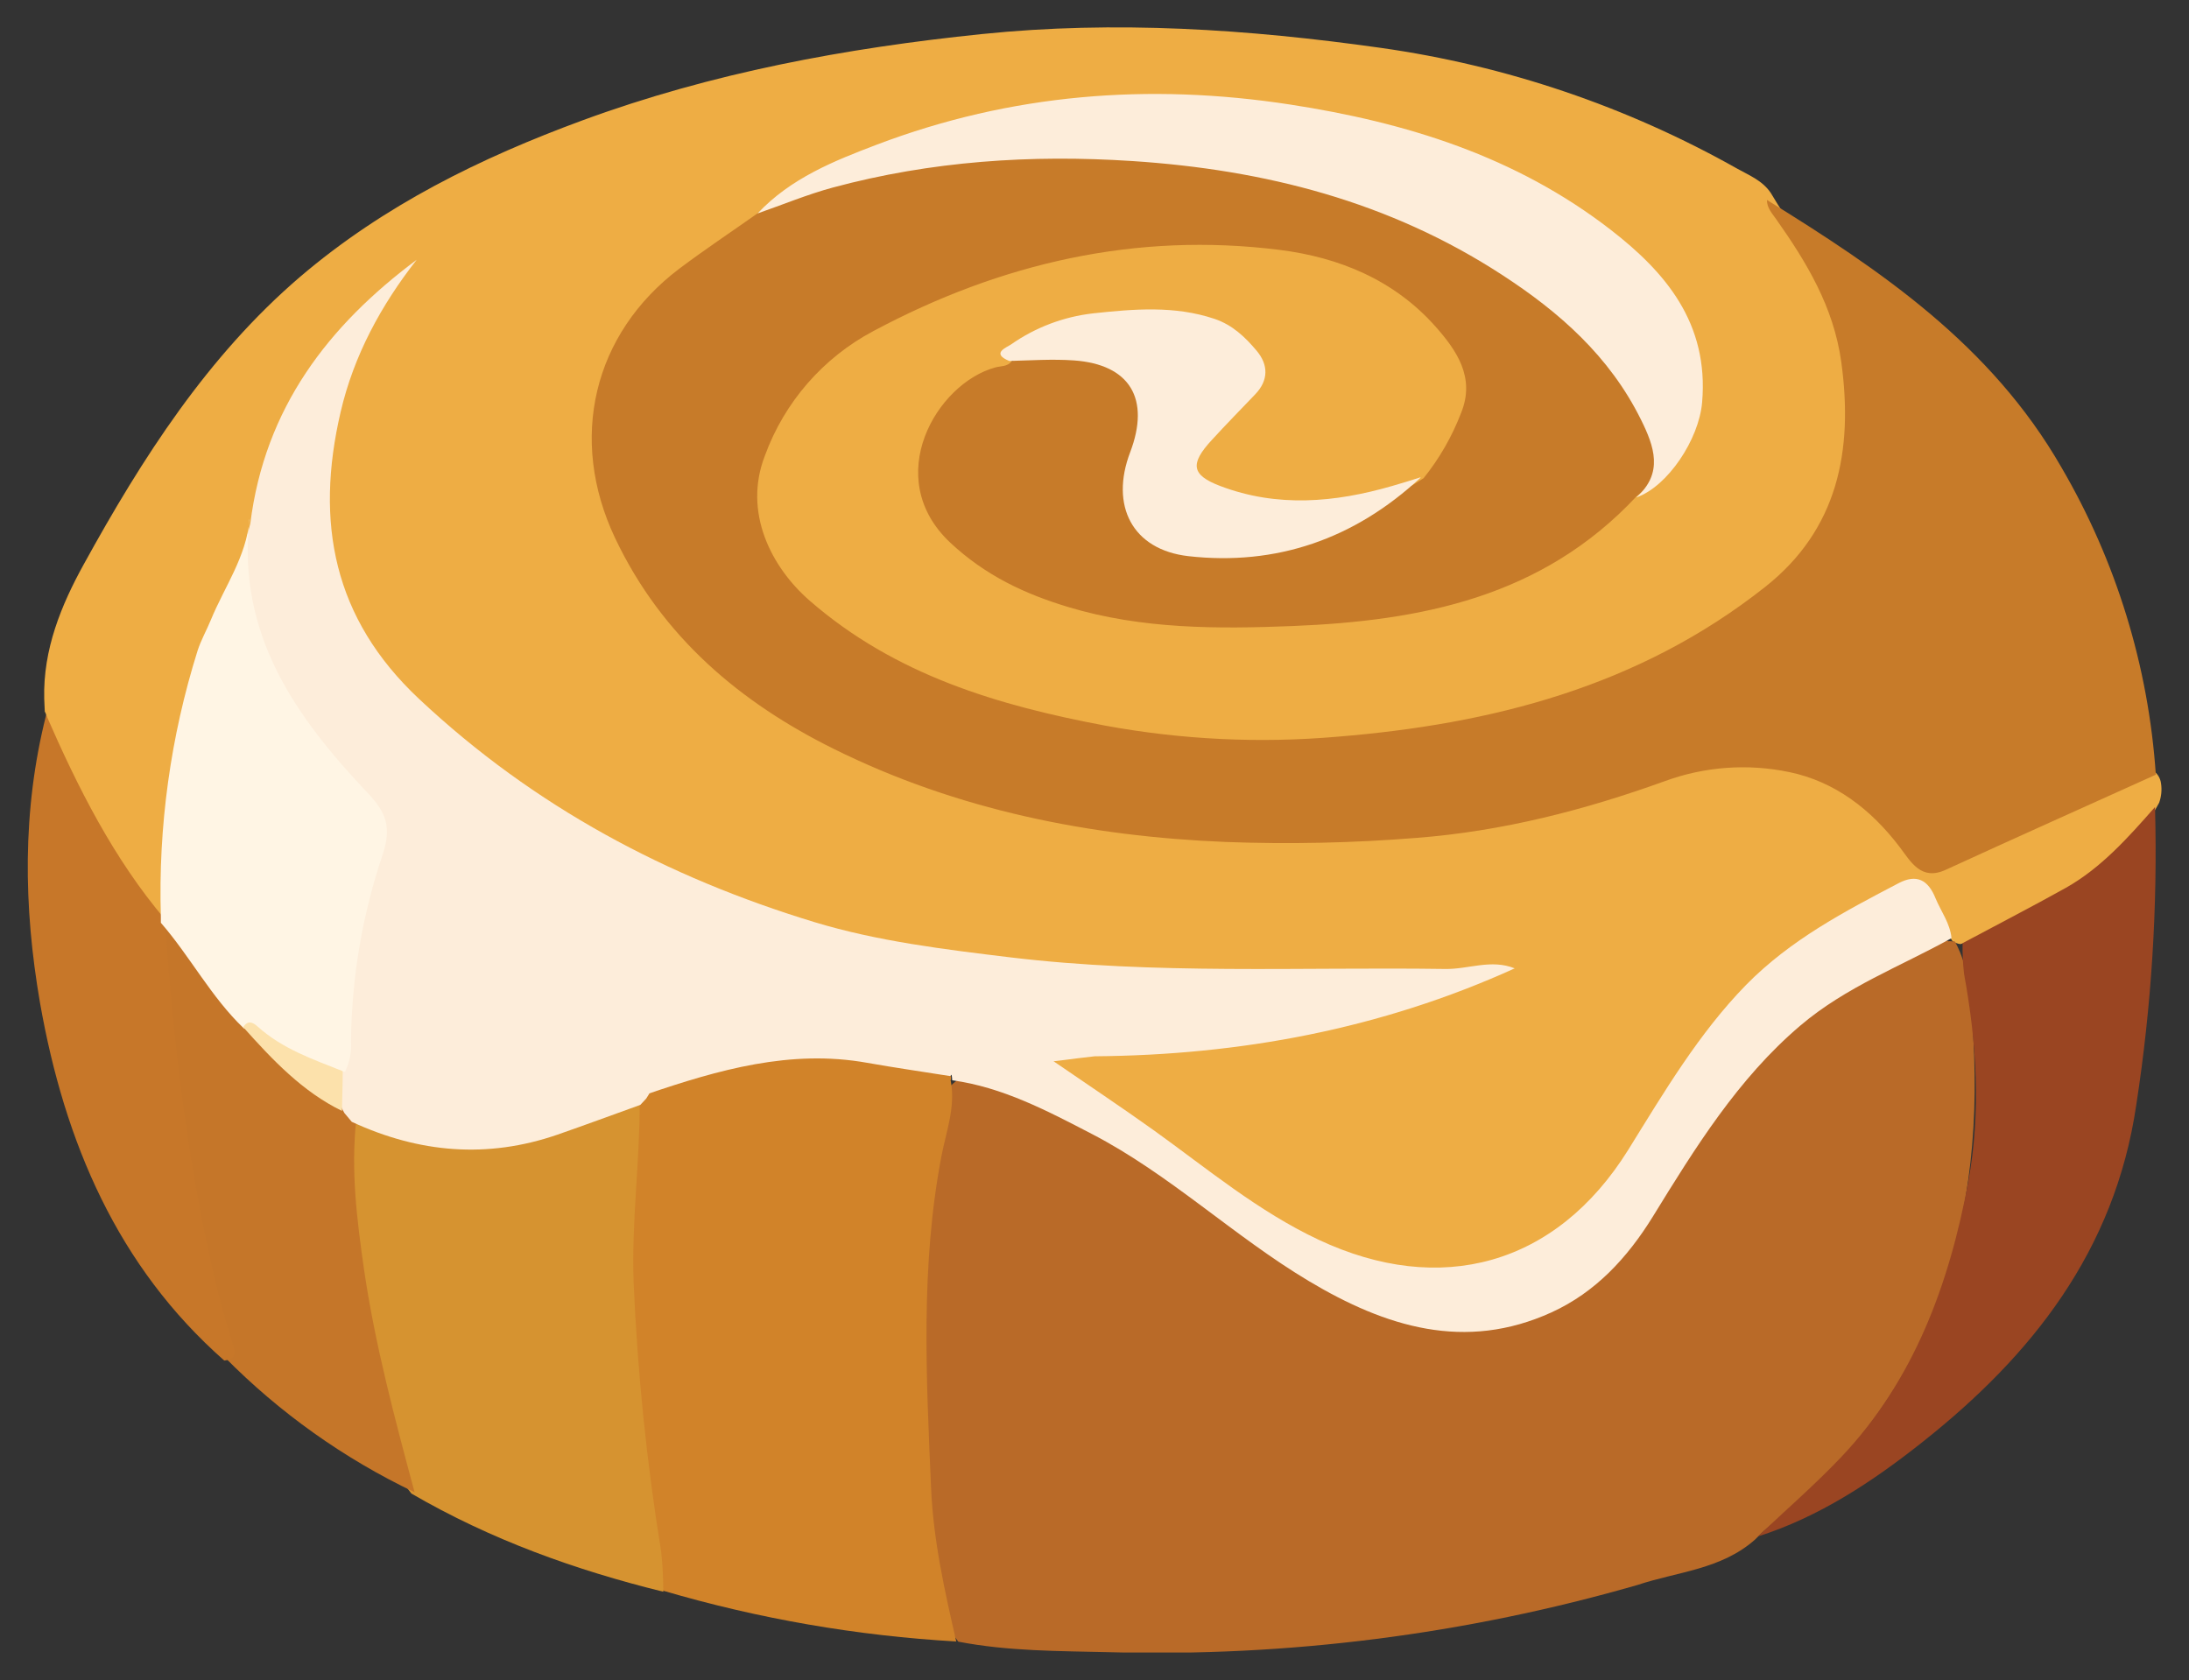 <svg xmlns="http://www.w3.org/2000/svg" xmlns:xlink="http://www.w3.org/1999/xlink" viewBox="0 0 396 304"><rect x="0" y="0" width="396" height="304" fill="#333333" stroke="none"/><defs><style>.cls-1,.cls-2{fill:none;}.cls-1{clip-rule:evenodd;}.cls-3{clip-path:url(#clip-path);}.cls-4{clip-path:url(#clip-path-2);}.cls-5{fill:#eead44;}.cls-6{clip-path:url(#clip-path-3);}.cls-7{isolation:isolate;}.cls-8{clip-path:url(#clip-path-5);}.cls-9{clip-path:url(#clip-path-6);}.cls-10{clip-path:url(#clip-path-7);}.cls-11{fill:#b96a28;}.cls-12{clip-path:url(#clip-path-8);}.cls-13{fill:#d18329;}.cls-14{clip-path:url(#clip-path-10);}.cls-15{fill:#d69330;}.cls-16{clip-path:url(#clip-path-12);}.cls-17{fill:#c57629;}.cls-18{clip-path:url(#clip-path-14);}.cls-19{clip-path:url(#clip-path-16);}.cls-20{clip-path:url(#clip-path-17);}.cls-21{clip-path:url(#clip-path-18);}.cls-22{fill:#c77729;}.cls-23{clip-path:url(#clip-path-19);}.cls-24{fill:#c77b29;}.cls-25{clip-path:url(#clip-path-21);}.cls-26{fill:#fdedda;}.cls-27{clip-path:url(#clip-path-23);}.cls-28{fill:#9a4522;}.cls-29{clip-path:url(#clip-path-25);}.cls-30{clip-path:url(#clip-path-27);}.cls-31{fill:#fff5e4;}.cls-32{clip-path:url(#clip-path-29);}.cls-33{clip-path:url(#clip-path-31);}.cls-34{clip-path:url(#clip-path-33);}.cls-35{clip-path:url(#clip-path-35);}.cls-36{fill:#fce1ab;}</style><clipPath id="clip-path" transform="translate(-958 -491)"><path class="cls-1" d="M966,617.41c-.23-8.94,3.12-17,7.15-24.3,10.6-19.27,22.41-37.68,39.11-52,15.24-13,32.72-21.56,51.08-28.32,23.43-8.62,47.72-13.1,72.32-15.63,24.11-2.48,48.11-.89,72.12,2.5a183.56,183.56,0,0,1,64.5,21.86c2.18,1.22,4.56,2.15,6.07,4.4,3.25,5.56,7.32,10.57,9.91,16.58,7.75,18,7.48,42.74-12.74,57.39-16.65,12-35.09,18.83-54.6,22.59-32.24,6.21-64,4.41-94.84-8.21a76.81,76.81,0,0,1-21.22-12.72c-13.75-11.83-14.75-27.64-2.83-41.5,6-7,13.33-11.61,21.39-15.34,15.66-7.24,32.23-10.65,49.13-11.7,14-.87,27.66,1.52,39.75,9.93l.45.31c13.71,9.84,14.89,21.75,3.42,34.52a53.55,53.55,0,0,1-33.32,3.71,18,18,0,0,1-5.49-2.09c-3.72-2.15-4.37-5.12-1.78-8.77,2.13-3,5-5.33,7.34-8.1,3.26-3.82,3.16-6-.27-9.53a13.4,13.4,0,0,0-7.49-4c-10.51-1.67-20.9-1.61-30.66,3.68-1.47.8-3.56,1.17-3.42,3.71-1.17,1.94-3.3,2.05-5,2.94-11.53,6-13.64,18.85-4.79,28.45,6.37,6.91,14.56,10.07,23.09,11.74,24.55,4.82,49,4.69,73-3.63,8.17-2.84,15.76-6.71,21.89-13.27a12.21,12.21,0,0,1,3.86-2.93c12.15-8,14.9-22.08,6.65-34.28-9.52-14.1-23.46-21.5-38.35-26.92a151.53,151.53,0,0,0-68.12-8.73c-19,1.95-37,6.65-53.53,16.93a12.2,12.2,0,0,0-3.79,3c-4.45,4.37-10,7-14.79,11-18.71,15.44-17.63,35.34-7.52,52.23,9.49,15.87,23.4,26.4,39.59,33.57,31.65,14,64.77,16.9,98.7,14.4,16.85-1.24,32.74-6,48.79-10.9,16.81-5.12,29.53-1.63,41.3,12.46,3.23,3.87,6.09,4.84,10.58,2.75,9.74-4.52,19.63-8.69,29.41-13.11,1.77-.81,3.48-1.94,5.57-1.59a3.31,3.31,0,0,1,1.32,2.25,7.18,7.18,0,0,1-.34,3.5c-3.63,6.85-9.19,11.69-15.53,15.39-6.57,3.83-13.07,8-20.4,10.19a3,3,0,0,1-1.49-.58c-6.32-9.85-6.26-9.72-16.53-4.62-14.65,7.27-25.26,19-34.05,33-5.18,8.23-9.87,16.89-17.52,23.11-14.2,11.55-29.49,11.3-45.37,4.81-9.54-3.91-17.84-10-26-16.39-6.15-4.79-12.56-9.15-19.06-13.36-1.78-1.15-4.48-2.21-4.2-4.6.35-2.9,3.39-1.82,5.31-2.3.86-.22,1.72-.47,2.59-.67a227,227,0,0,0,57.76-9.07,71.39,71.39,0,0,0,13-4.9c-3.38.94-6.81.88-10.24.88-16.52,0-33.05.57-49.54-.13-27.53-1.15-54.86-4-80.87-14.86-21.35-8.93-40.93-20.86-57.35-37.82-10.31-10.65-14.21-24.17-12.82-39.4a66.66,66.66,0,0,1,11.5-32.12A69.87,69.87,0,0,0,1004.3,585c-.36,5.32-2.56,9.88-4.88,14.53-7.48,15-9.81,31.32-10.65,48-.14,2.77.3,5.59-.69,8.28-1.61,2.24-2.89.58-3.79-.62a132.46,132.46,0,0,1-17.73-31.63c-.47-1.24.28-2.62-.46-3.81Z"/></clipPath><clipPath id="clip-path-2" transform="translate(-958 -491)"><rect class="cls-2" width="1440" height="1832"/></clipPath><clipPath id="clip-path-3" transform="translate(-958 -491)"><rect class="cls-2" x="1124.32" y="660.98" width="190.92" height="129.02"/></clipPath><clipPath id="clip-path-5" transform="translate(-958 -491)"><rect class="cls-2" x="1123" y="660" width="195" height="131"/></clipPath><clipPath id="clip-path-6" transform="translate(-958 -491)"><path class="cls-1" d="M1310.6,661.28l1.06.07c2.9,5.37,3,11.5,3.32,17.29,2.07,35.74-8.55,65.84-36.26,88a29.29,29.29,0,0,0-3.2,2.9c-6.14,5.45-14.06,5.82-21.27,8.23a314.18,314.18,0,0,1-95.54,12.17c-9.12-.22-18.31-.16-27.36-1.91-4.36-5.68-4.87-12.71-5.64-19.46-1.34-11.85-1.07-23.82-1.36-35.75-.36-15.28,2-30.1,5.23-44.84,2.86-3.78,6.22-1.49,9.14-.45a126.14,126.14,0,0,1,30.33,15.81c9,6.3,17.44,13.43,26.9,18.93,8.27,4.8,16.84,8.24,26.59,8.4,13.92.22,24-6.59,31.72-17.94,5.37-7.87,10.17-16.14,15.88-23.79,10-13.38,23.24-21.52,37.91-27.6a2.83,2.83,0,0,1,2.55,0"/></clipPath><clipPath id="clip-path-7" transform="translate(-958 -491)"><rect class="cls-2" x="1124" y="660" width="192" height="131"/></clipPath><clipPath id="clip-path-8" transform="translate(-958 -491)"><path class="cls-1" d="M1130,686.57c.88,4.74-.83,9.15-1.69,13.62-3.8,19.89-2.75,39.87-1.88,59.94.41,9.61,2.46,18.69,4.56,27.87a235.77,235.77,0,0,1-53-9.18c-2.72-4.43-2.55-9.65-3.19-14.55-2.21-17-4.18-34-3.82-51.29.16-7.49,1-14.88,1.62-22.3a4.71,4.71,0,0,1,1.61-2.48c18-8.37,36.4-9.4,55.18-3.31a1.39,1.39,0,0,1,.56,1.68"/></clipPath><clipPath id="clip-path-10" transform="translate(-958 -491)"><path class="cls-1" d="M1073.72,690.77c0,10.73-1.48,21.39-1.1,32.16a414.4,414.4,0,0,0,5,48.88A71.52,71.52,0,0,1,1078,779c-15.9-3.92-31.24-9.42-45.58-17.77-4.3-5.2-4.72-12-6.23-18.17-3.44-14-6-28.3-6.17-42.91,0-2.27-.23-4.48,1.47-6.24,1.88-1.24,3.73-.59,5.54.15,11.91,4.85,23.6,3.65,35.36-.89,3.56-1.37,7-4.66,11.33-2.4"/></clipPath><clipPath id="clip-path-12" transform="translate(-958 -491)"><path class="cls-1" d="M1022.45,693.65c-1,9.06.11,18,1.39,26.94,2,13.74,5.58,27.07,9.16,40.41a122.33,122.33,0,0,1-34.39-24.47c-.81-8-3.6-15.47-5.09-23.29a412.35,412.35,0,0,1-6.43-49.65,12.87,12.87,0,0,1,.21-4.42c2.36-2.82,3.34.18,4.28,1.4,4,5.2,7.74,10.66,12,15.7,5.34,5.61,11,10.77,17.66,14.68a2.93,2.93,0,0,1,1.25,2.7"/></clipPath><clipPath id="clip-path-14" transform="translate(-958 -491)"><rect class="cls-2" x="963" y="620.36" width="37.41" height="116.81"/></clipPath><clipPath id="clip-path-16" transform="translate(-958 -491)"><rect class="cls-2" x="961" y="620" width="40" height="118"/></clipPath><clipPath id="clip-path-17" transform="translate(-958 -491)"><path class="cls-1" d="M987.89,658.44c1.53,21.13,3.9,42.14,8.7,62.79,1,4.33,2.14,8.64,3.49,12.87.6,1.88.52,2.84-1.51,3.07-19.31-17-28.9-39.54-33.33-64.71-3-17.37-3.26-34.83,1.11-52.1,5.76,13.2,12.2,26,21.52,37a.68.68,0,0,1,.27.73c-.08.24-.16.37-.25.37"/></clipPath><clipPath id="clip-path-18" transform="translate(-958 -491)"><rect class="cls-2" x="963" y="620" width="38" height="118"/></clipPath><clipPath id="clip-path-19" transform="translate(-958 -491)"><path class="cls-1" d="M1277.65,527.18c20.56,12.73,40.52,26.17,53.27,48.38A127.24,127.24,0,0,1,1348,631.17c-12.69,5.74-25.41,11.42-38.06,17.23-4.4,2-6.26-1.47-8.24-4.09-5.25-6.93-11.84-11.92-20-13.61a41,41,0,0,0-22.51,1.63c-14.55,5.25-29.37,9.07-44.91,10.27a293.35,293.35,0,0,1-34.55.74c-24.58-1-48.57-5.76-70.92-16.85-16.77-8.32-31-20.15-39.52-38.1s-4-37,11.63-48.8c4.59-3.45,9.37-6.63,14.06-9.94,11.34-7.48,24.25-9.15,37.13-10.67,17-2,34-.74,50.89,2.07a119.5,119.5,0,0,1,61.34,29.1,48.36,48.36,0,0,1,13,18.84c2.3,6,1.69,7.77-3.29,11.82-17.11,18.33-39.14,22.52-62.17,23.46-13.63.55-27.34.57-40.61-3.43-7.8-2.35-15-5.68-21.41-11.7-12.43-11.74-2.45-28.77,8.2-31.66,1-.28,2.16-.1,2.92-1.09,6.79-3.55,18.37-1.55,23.16,4a8.41,8.41,0,0,1,1.86,8.27c-.41,1.43-.94,2.81-1.44,4.2-3.45,9.69.57,16.46,10.45,17.52,9.46,1,18.39-1.13,26.92-5.24a139.51,139.51,0,0,0,13.6-7.61,44,44,0,0,0,6.8-11.85c2.61-6.43-.9-11.36-4.59-15.54-7.54-8.53-17.56-12.59-28.28-13.93-25.89-3.25-50.37,2.35-73.44,14.68a41.67,41.67,0,0,0-19.64,22.54c-4,10.28,1.19,20.24,8.07,26.23,15.49,13.49,34.14,19,53.54,22.64a156.87,156.87,0,0,0,41.9,2c27.83-2.26,54.54-9,77.43-27.1,13.11-10.36,16-24.6,13.77-40.74-1.38-9.92-6.26-18-11.8-25.84-.75-1.06-1.63-2-1.64-3.39"/></clipPath><clipPath id="clip-path-21" transform="translate(-958 -491)"><path class="cls-1" d="M1021.66,694l-1.36-1.62a9.14,9.14,0,0,1-1.14-6.47c1.42-11.44,1.18-23.24,5.05-34.17,2.82-8,2.2-13.94-4.33-19.61-3.6-3.13-6.35-7.5-9-11.72-6.7-10.58-11.17-21.64-7.6-34.66,2.62-21,14.17-35.87,30.1-47.75-6.42,8.2-11.38,17.3-13.76,27.55-4.66,20-1.32,37.36,14.19,51.91,20.85,19.57,45,32.31,71.48,40.37,11.49,3.49,23.51,4.94,35.48,6.39,26.21,3.15,52.48,1.72,78.73,2.1,4.17.06,8.24-1.83,12.52-.11-24.24,11-49.69,15.7-76,15.91-7.84.85-15.65,2.41-23.58,1.37-12.18-2.19-24.56-3.08-36.59-6.3a88.65,88.65,0,0,1-12.15-3.91c-3.18-1.35-4.82-.74-5.43,3.2-.69,4.51-.69,9.3-3.36,13.28l-1.07,1.15c-5,1.8-10,3.65-15,5.39-12.66,4.37-25,3.32-37.15-2.3"/></clipPath><clipPath id="clip-path-23" transform="translate(-958 -491)"><path class="cls-1" d="M1347.85,637a299,299,0,0,1-3.39,53.92c-3.89,26.54-19.06,45.44-38.58,60.92-9.11,7.23-18.79,13.64-29.88,17.16,5.07-4.81,10.36-9.37,15.17-14.46,13-13.76,19.44-31.07,22.9-49.75,2.31-12.52,1.52-25.09-.76-37.58a39.45,39.45,0,0,1-.27-5.56c6.22-3.33,12.5-6.56,18.66-10,6.39-3.59,11.29-9.1,16.15-14.63"/></clipPath><clipPath id="clip-path-25" transform="translate(-958 -491)"><path class="cls-1" d="M1254,581c5-4.38,3.25-9.26.85-14.09-5.69-11.48-14.77-19.44-25-26.1-20.52-13.39-43.1-19.1-67-20.67-18.38-1.2-36.39,0-54.18,4.79-4.62,1.25-9.09,3.11-13.62,4.69,6-6.39,13.86-9.52,21.6-12.46,24.26-9.2,49.17-11.17,74.71-7.25,21,3.23,40.86,9.36,58.08,22.71,9.78,7.59,17.73,16.79,16.48,31.2-.58,6.7-6.23,15.21-11.89,17.18"/></clipPath><clipPath id="clip-path-27" transform="translate(-958 -491)"><path class="cls-1" d="M1003.11,585c-2.26,21,8.54,35.86,21.49,49.57,3.27,3.46,4.25,6.12,2.64,11a109.05,109.05,0,0,0-5.74,33.88,10.66,10.66,0,0,1-1.06,5.41c-5,.77-8.83-2.14-12.91-4.34-1.9-1-3.18-3.07-5.43-3.46-5.89-5.62-9.7-13-15-19.1,0-.37,0-.74,0-1.1a145.82,145.82,0,0,1,6.64-48.12c.62-1.93,1.64-3.71,2.41-5.59,2.47-6,6.4-11.38,7-18.16"/></clipPath><clipPath id="clip-path-29" transform="translate(-958 -491)"><path class="cls-1" d="M1131.26,681.07l24.4.08c-1.86,2.05-4.48.22-7.16,1.8,6.25,4.3,12.27,8.3,18.16,12.51,9.75,7,18.92,14.7,29.9,19.86,22,10.33,42.94,4.7,56-16.28,6.48-10.44,12.76-21.08,21.32-29.84,8-8.15,17.78-13.27,27.58-18.4,3.27-1.72,5.36-.6,6.7,2.76,1,2.39,2.61,4.48,2.88,7.18-9.2,5.12-19.07,8.78-27.36,15.83-11.27,9.58-19,22.08-26.69,34.58-4.65,7.52-10.41,13.69-18.29,17.29-15.66,7.15-30.06,2.64-43.94-5.66-13.55-8.1-25.2-19.34-39.24-26.61-8.07-4.19-16.16-8.47-25.26-9.71a6.54,6.54,0,0,0-.09-.89c-.27-1.68-.22-3.27,1.13-4.5"/></clipPath><clipPath id="clip-path-31" transform="translate(-958 -491)"><path class="cls-1" d="M1215,577.41c-12,11.15-26.15,16-42,14.22-10.18-1.16-14.22-9.16-10.55-18.8s0-15.9-10.19-16.62c-3.87-.27-7.78,0-11.68.1-3.41-1.4-.43-2.46.34-3a32.19,32.19,0,0,1,14.81-5.61c7.36-.79,14.75-1.44,22,1,3.23,1.1,5.5,3.26,7.61,5.77s2.18,5.32-.25,7.86c-2.63,2.75-5.3,5.47-7.87,8.28-4,4.33-3.69,6.34,1.51,8.32,10.34,3.93,20.75,3,31.12,0,1.7-.5,3.39-1,5.08-1.55"/></clipPath><clipPath id="clip-path-33" transform="translate(-958 -491)"><path class="cls-1" d="M1131,681.15c-.19,1.57.44,3.37-1.12,4.55-5-.8-10-1.51-15-2.4-13.86-2.49-26.93,1.27-39.93,5.7.73-5.76,1.38-11.54,2.2-17.29.63-4.37,3.84-2.31,5.32-1.61,7.62,3.61,15.69,5.26,23.77,6.81,6.68,1.28,13.44,2.14,20.18,3a11.17,11.17,0,0,1,4.53,1.23"/></clipPath><clipPath id="clip-path-35" transform="translate(-958 -491)"><path class="cls-1" d="M1002,676.85c.82-1.3,1.71-.92,2.61-.11,4.52,4.06,10,5.92,15.39,8.07,0,2.4-.09,4.79-.14,7.19-7.11-3.46-12.55-9.21-17.86-15.15"/></clipPath></defs><title>pumpkin s</title><g id="Layer_2" data-name="Layer 2"><g id="Layer_1-2" data-name="Layer 1"><g class="cls-3"><g class="cls-4"><rect class="cls-5" x="3" width="393" height="236"/></g></g><g class="cls-6"><g class="cls-4"><g class="cls-7"><g class="cls-8"><g class="cls-9"><g class="cls-10"><rect class="cls-11" x="161.32" y="164.98" width="200.92" height="139.02"/></g></g></g></g></g></g><g class="cls-12"><g class="cls-4"><rect class="cls-13" x="108" y="185" width="70" height="117"/></g></g><g class="cls-14"><g class="cls-4"><rect class="cls-15" x="57" y="194" width="68" height="99"/></g></g><g class="cls-16"><g class="cls-4"><rect class="cls-17" x="24" y="162" width="56" height="113"/></g></g><g class="cls-18"><g class="cls-4"><g class="cls-7"><g class="cls-19"><g class="cls-20"><g class="cls-21"><rect class="cls-22" y="124.36" width="47.41" height="126.81"/></g></g></g></g></g></g><g class="cls-23"><g class="cls-4"><rect class="cls-24" x="102" y="22" width="293" height="141"/></g></g><g class="cls-25"><g class="cls-4"><rect class="cls-26" x="39" y="42" width="240" height="171"/></g></g><g class="cls-27"><g class="cls-4"><rect class="cls-28" x="313" y="141" width="82" height="142"/></g></g><g class="cls-29"><g class="cls-4"><rect class="cls-26" x="132" y="12" width="181" height="83"/></g></g><g class="cls-30"><g class="cls-4"><rect class="cls-31" x="24" y="89" width="51" height="110"/></g></g><g class="cls-32"><g class="cls-4"><rect class="cls-26" x="167" y="154" width="191" height="92"/></g></g><g class="cls-33"><g class="cls-4"><rect class="cls-26" x="176" y="51" width="86" height="55"/></g></g><g class="cls-34"><g class="cls-4"><rect class="cls-26" x="112" y="173" width="66" height="30"/></g></g><g class="cls-35"><g class="cls-4"><rect class="cls-36" x="39" y="180" width="28" height="26"/></g></g></g></g></svg>